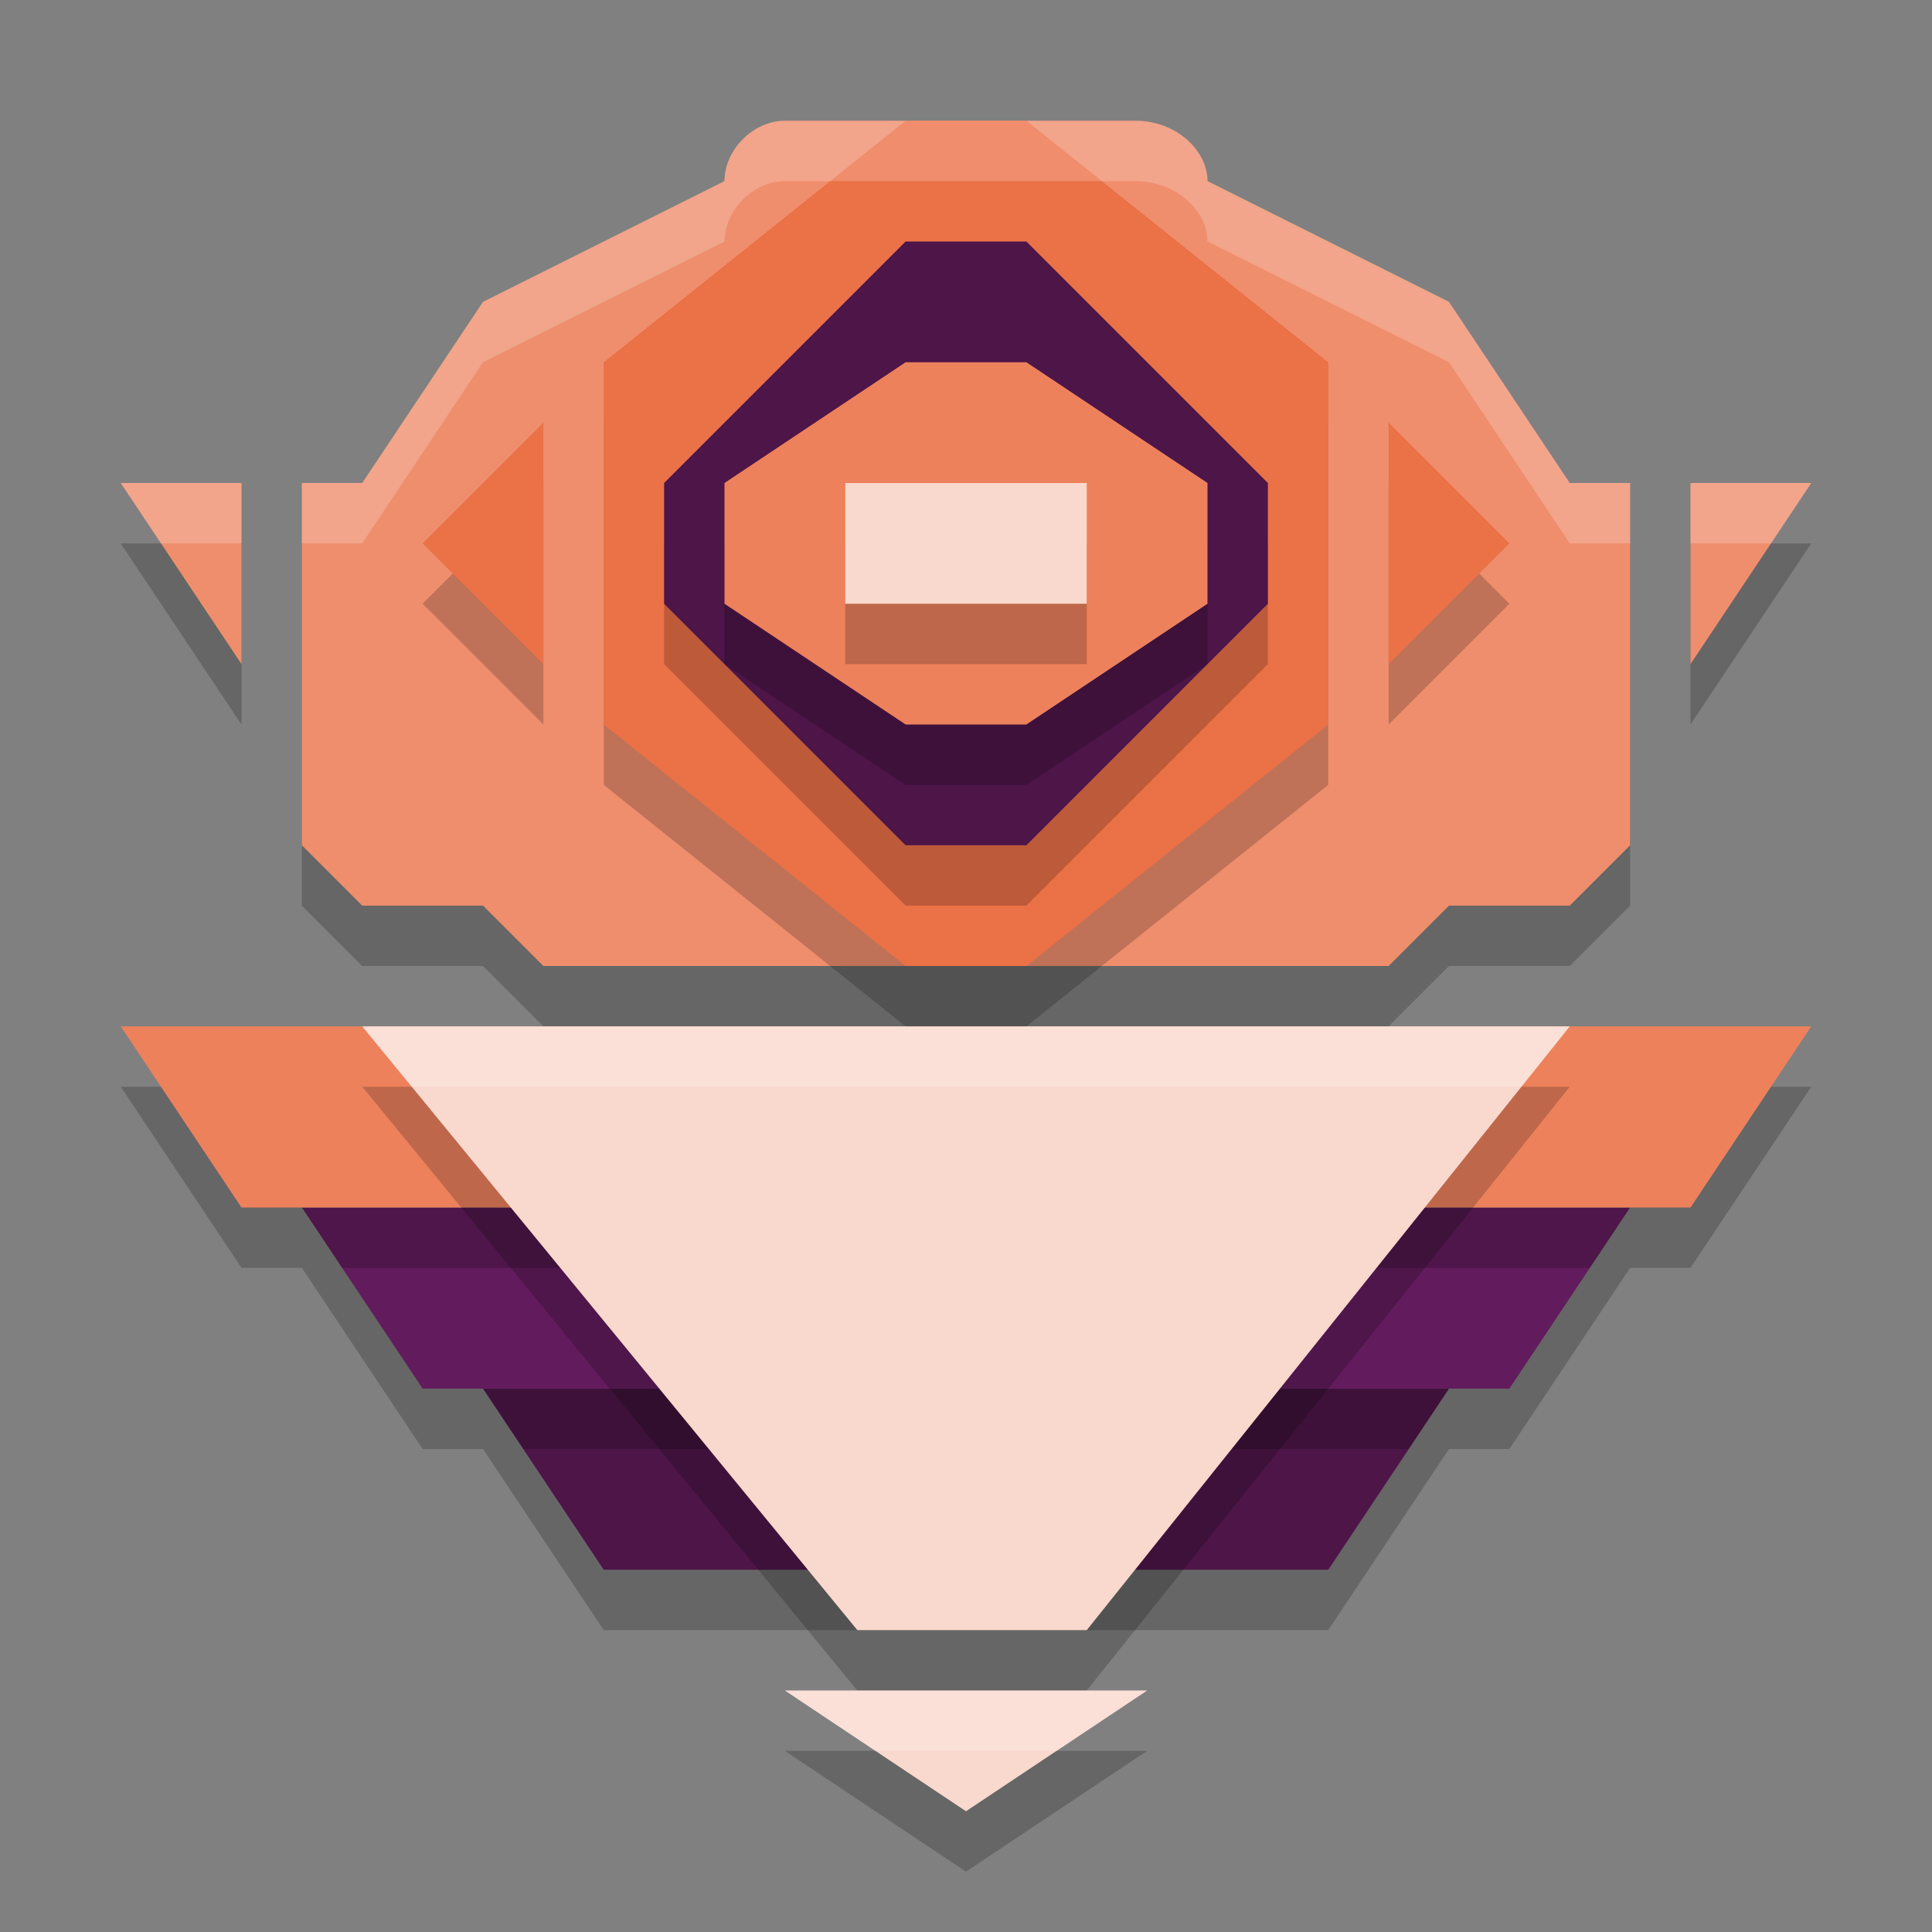 <svg width="32" height="32" version="1.1" xmlns="http://www.w3.org/2000/svg">
 <rect width="100%" height="100%" fill="#808080" stroke="none"/>
 <path d="m13 3c-0.524 0-1 0.482-1 1l-4 2-2 3h-1v6l1 1h2l1 1h14l1-1h2l1-1v-6h-1l-2-3-4-2c0-0.497-0.503-1-1.2-1zm-11 6 2 3v-3zm26 0v3l2-3z" style="opacity:.2"/>
 <path d="m8 24 2 3h12l2-3z" style="opacity:.2"/>
 <path d="m13 2c-0.524 0-1 0.482-1 1l-4 2-2 3h-1v6l1 1h2l1 1h14l1-1h2l1-1v-6h-1l-2-3-4-2c0-0.497-0.503-1-1.2-1zm-11 6 2 3v-3zm26 0v3l2-3z" style="fill:#ef8e6d"/>
 <path d="m8 23 2 3h12l2-3z" style="fill:#4d1548"/>
 <path d="m5 21 2 3h18l2-3z" style="opacity:.2"/>
 <path d="m5 20 2 3h18l2-3z" style="fill:#621b5c"/>
 <path d="m2 18 2 3h24l2-3z" style="opacity:.2"/>
 <path d="m2 17 2 3h24l2-3z" style="fill:#ed815c"/>
 <path d="m6 18 8.199 10h3.801l8-10h-20zm7 11 3 2 3-2h-6z" style="opacity:.2"/>
 <path d="m6 17h20l-8 10h-3.8z" style="fill:#f9d8cd"/>
 <path d="m13 28h6l-3 2z" style="fill:#f9d8cd"/>
 <path d="m15 3-5 4v6l5 4h2l5-4v-6l-5-4zm-6 5-2 2 2 2zm14 0v4l2-2z" style="opacity:.2"/>
 <path d="m15 2-5 4v6l5 4h2l5-4v-6l-5-4zm-6 5-2 2 2 2zm14 0v4l2-2z" style="fill:#eb7147"/>
 <path d="m11 11v-2l4-4h2l4 4v2l-4 4h-2z" style="opacity:.2"/>
 <path d="m11 10v-2l4-4h2l4 4v2l-4 4h-2z" style="fill:#4d1548"/>
 <path d="m15 13h2l3-2v-2l-3-2h-2l-3 2v2z" style="opacity:.2"/>
 <path d="m15 12h2l3-2v-2l-3-2h-2l-3 2v2z" style="fill:#ed815c"/>
 <rect x="14" y="9" width="4" height="2" style="opacity:.2"/>
 <rect x="14" y="8" width="4" height="2" style="fill:#f9d8cd"/>
 <path d="m6 17 0.82 1h18.379l0.801-1h-20zm7 11 1.5 1h3l1.5-1h-1-3.801-1.199z" style="fill:#ffffff;opacity:.2"/>
 <path d="m13 2c-0.524 0-1 0.482-1 1l-4 2-2 3h-1v1h1l2-3 4-2c0-0.518 0.476-1 1-1h5.801c0.697 0 1.199 0.503 1.199 1l4 2 2 3h1v-1h-1l-2-3-4-2c0-0.497-0.503-1-1.199-1h-5.801zm-11 6 0.666 1h1.334v-1h-2zm26 0v1h1.334l0.666-1h-2z" style="fill:#ffffff;opacity:.2"/>
</svg>

